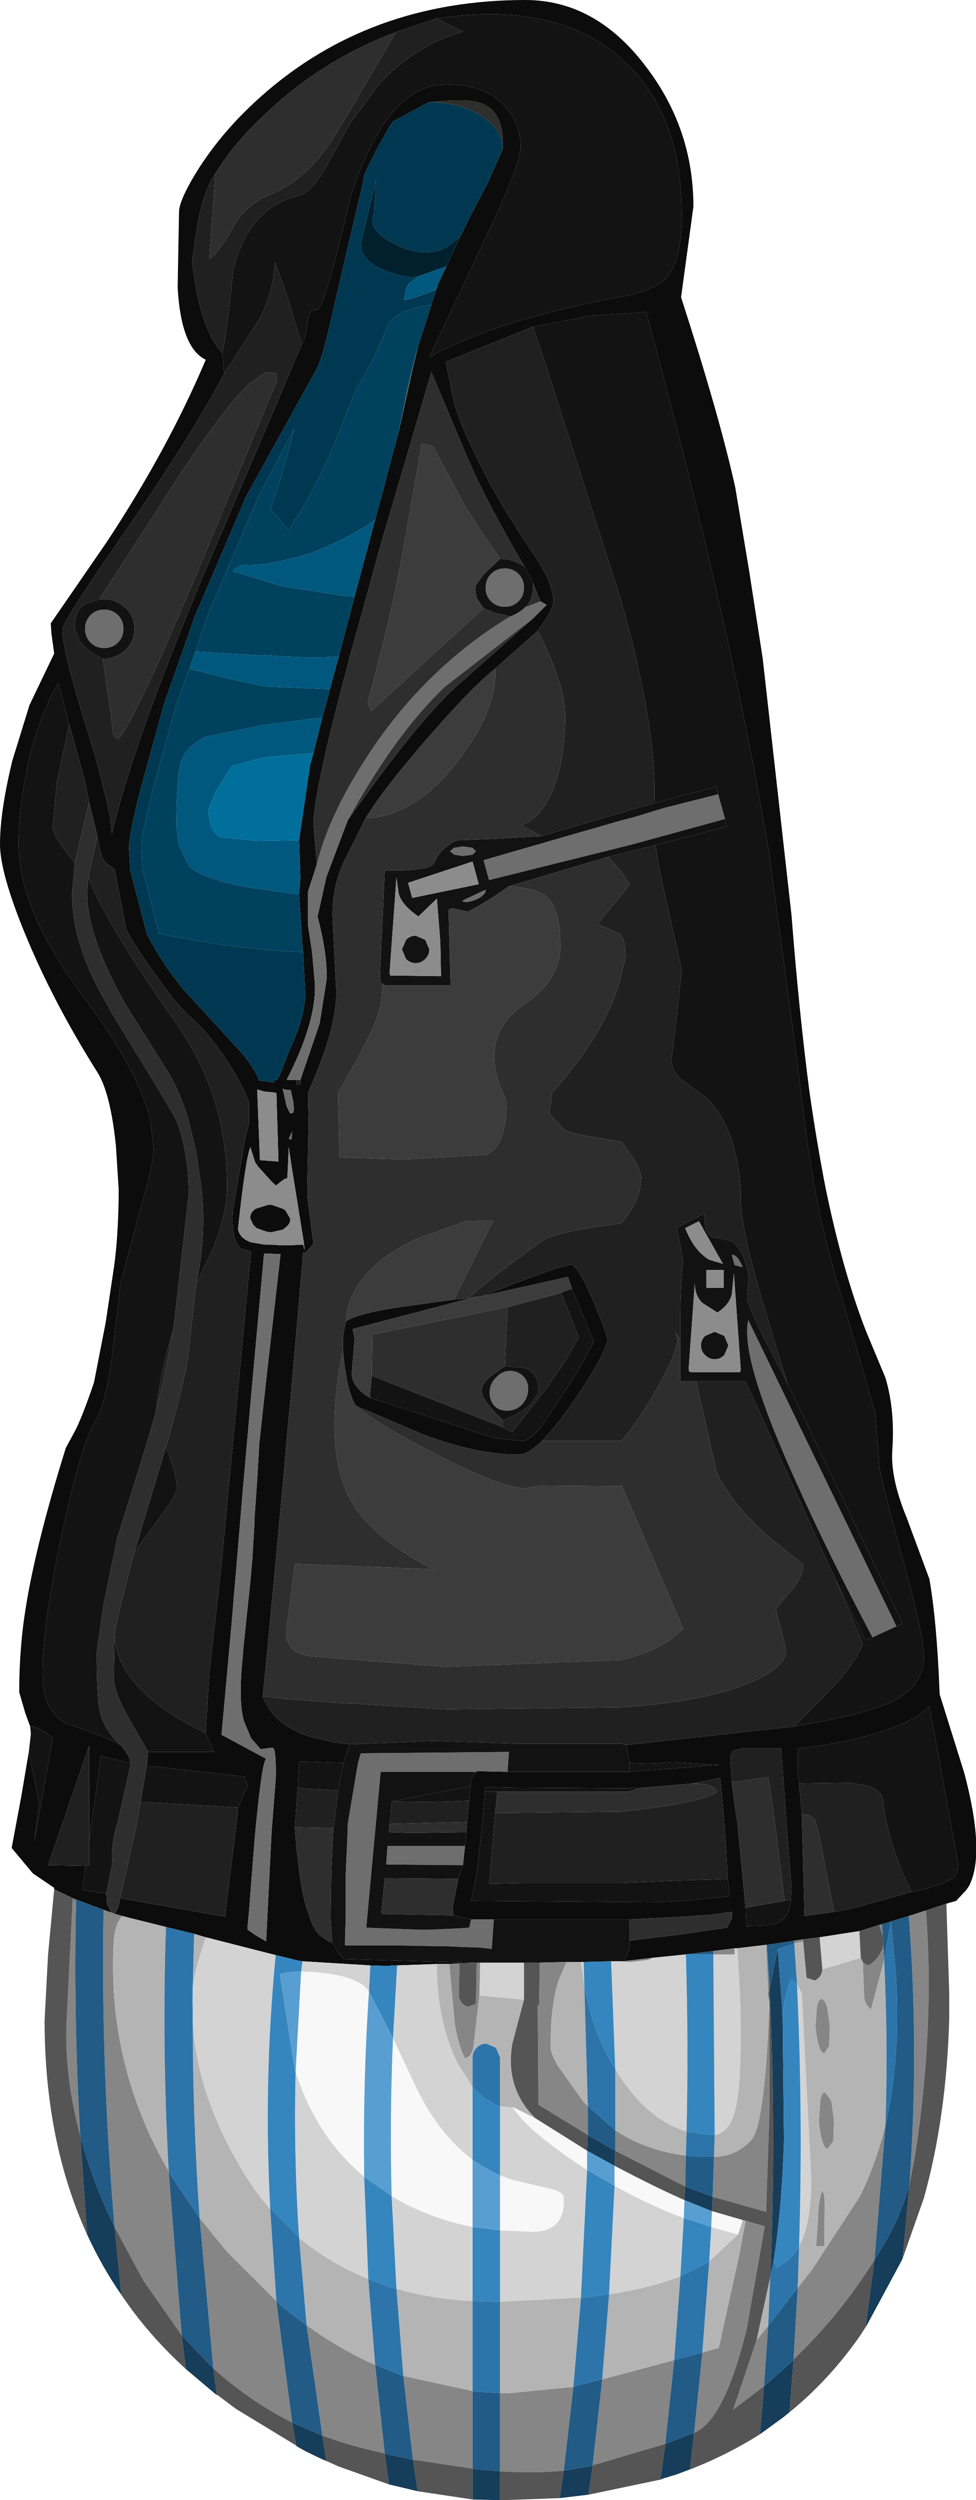 <?xml version="1.0" encoding="UTF-8" standalone="no"?>
<svg xmlns:ffdec="https://www.free-decompiler.com/flash" xmlns:xlink="http://www.w3.org/1999/xlink" ffdec:objectType="shape" height="182.1px" width="71.15px" xmlns="http://www.w3.org/2000/svg">
  <g transform="matrix(1.0, 0.0, 0.0, 1.0, 32.1, 143.45)">
    <path d="M-0.3 -142.1 Q8.6 -143.45 13.4 -139.0 L14.0 -138.4 Q17.6 -134.55 17.6 -127.85 17.6 -124.55 16.55 -123.3 15.85 -122.45 14.0 -122.0 L13.3 -121.85 Q4.2 -120.2 -0.8 -117.45 L3.9 -127.4 Q5.85 -131.65 5.85 -132.75 5.85 -134.4 4.8 -135.6 3.4 -137.3 0.4 -137.3 -3.9 -137.3 -6.55 -129.1 -8.45 -120.9 -9.0 -120.9 -9.6 -120.9 -9.65 -120.1 -9.8 -118.9 -10.1 -118.35 L-11.15 -121.85 -11.3 -122.3 -12.05 -124.35 Q-12.2 -122.1 -13.2 -120.2 L-15.75 -116.25 -15.9 -117.75 Q-15.6 -118.8 -15.1 -123.75 -14.0 -128.3 -10.35 -129.2 -9.45 -129.4 -8.5 -131.0 L-6.6 -134.4 -6.55 -134.5 -4.6 -137.15 Q-2.0 -140.1 1.65 -141.15 L-0.3 -142.1 M-30.0 -15.85 L-29.85 -17.15 -29.9 -17.7 Q-29.45 -17.8 -28.25 -16.9 L-29.6 -9.3 -29.25 -12.15 -30.0 -15.85 M6.75 -119.65 L10.95 -120.45 14.0 -120.65 15.0 -120.75 Q21.25 -97.75 24.0 -81.1 L25.9 -67.0 26.75 -60.2 27.3 -56.85 Q27.95 -53.4 28.95 -50.0 L31.7 -40.6 32.0 -36.65 Q32.1 -35.75 33.7 -29.95 35.25 -24.35 35.25 -22.75 35.25 -20.55 32.7 -19.4 30.95 -18.6 25.8 -17.7 L28.8 -20.75 Q30.55 -22.8 30.8 -23.75 L28.8 -28.45 31.0 -23.95 31.5 -24.2 33.25 -25.0 33.7 -25.2 25.3 -42.7 23.55 -48.45 Q21.95 -53.8 21.9 -56.1 L21.9 -56.85 Q21.55 -61.6 19.25 -63.6 L17.6 -64.8 Q16.85 -65.45 16.85 -66.3 L17.25 -69.55 17.6 -72.8 16.7 -76.8 Q15.75 -80.95 15.7 -81.9 L20.9 -83.25 20.75 -83.8 20.25 -85.6 20.1 -86.15 15.6 -84.95 Q15.8 -89.35 14.0 -96.65 L13.3 -99.3 13.2 -99.65 7.7 -116.85 6.75 -119.65 M13.8 -15.1 Q13.8 -14.9 17.0 -15.1 L20.3 -14.9 13.8 -14.4 13.8 -15.1 M2.2 -13.35 L2.1 -12.3 Q-0.65 -12.15 -3.55 -12.25 L2.2 -13.35 M9.6 -49.6 L11.2 -45.7 9.7 -43.05 7.55 -39.8 Q6.6 -38.5 5.95 -38.5 L3.95 -38.7 -5.0 -41.6 -5.15 -41.7 -5.0 -43.25 4.55 -39.5 5.25 -39.15 7.75 -42.35 9.1 -44.3 10.1 -46.05 8.8 -49.3 9.6 -49.6 M20.95 -6.6 L21.1 -5.35 20.25 -5.25 19.75 -5.2 17.75 -5.0 15.8 -4.9 2.25 -5.0 2.7 -7.3 2.75 -7.8 2.95 -9.65 3.1 -11.1 3.25 -12.95 4.15 -12.95 4.0 -11.4 3.55 -6.25 6.05 -6.3 7.3 -6.3 9.4 -6.3 10.05 -6.3 12.05 -6.3 13.2 -6.3 17.7 -6.5 19.7 -6.55 20.95 -6.6 M-7.05 -15.05 L-7.45 -13.05 -9.5 -13.15 -10.4 -13.25 -10.3 -15.15 -7.05 -15.05 M34.35 -5.65 L33.9 -6.6 Q32.55 -9.6 32.25 -12.5 L32.1 -12.8 Q31.75 -13.2 31.05 -13.4 L29.8 -13.6 26.15 -13.55 26.05 -14.3 26.05 -16.1 Q30.05 -16.55 32.8 -17.55 34.95 -18.35 35.65 -19.2 L37.75 -7.7 Q37.75 -6.9 37.4 -6.65 L36.7 -6.3 35.3 -5.85 34.35 -5.65 M25.1 -5.0 L25.55 -5.1 Q25.5 -3.65 24.35 -3.3 L23.7 -3.2 22.3 -3.15 22.25 -4.5 25.1 -5.0 M-27.05 -90.7 L-27.95 -86.5 -28.25 -83.2 Q-28.25 -82.55 -26.65 -80.6 L-26.85 -78.4 Q-26.85 -75.5 -25.4 -72.4 -24.6 -70.65 -22.45 -67.2 L-20.7 -64.35 -19.4 -62.15 -19.25 -61.85 Q-18.4 -59.7 -18.35 -56.85 L-18.35 -56.4 -19.45 -46.7 Q-20.45 -43.35 -20.7 -40.85 -20.75 -40.3 -23.55 -31.45 L-24.55 -26.6 -25.05 -23.1 Q-25.05 -19.9 -24.85 -18.95 -24.55 -17.45 -23.3 -16.35 -24.75 -17.1 -27.25 -17.9 -29.0 -18.85 -29.0 -21.55 -29.0 -25.1 -27.6 -31.7 -26.2 -38.2 -25.15 -39.95 -24.35 -41.3 -23.9 -44.9 L-23.3 -50.05 -21.8 -55.65 -21.45 -56.85 Q-20.9 -58.95 -20.9 -59.85 L-21.15 -61.85 -21.25 -62.3 Q-22.25 -65.8 -25.8 -70.55 -30.75 -77.05 -30.75 -82.05 -30.75 -84.2 -30.25 -86.85 -29.5 -90.9 -27.85 -93.7 L-27.05 -90.7 M-17.1 -17.2 L-16.5 -15.85 -21.3 -15.85 -22.65 -18.2 Q-23.8 -20.2 -23.8 -21.25 L-23.75 -24.2 Q-23.45 -20.4 -17.55 -17.45 L-17.1 -17.2 M-21.4 -14.85 L-14.25 -14.05 -14.2 -13.85 -14.05 -13.35 -14.75 -11.8 -21.85 -12.2 -21.4 -14.85 M-25.65 -79.55 L-25.4 -78.9 Q-23.95 -75.6 -19.25 -68.9 -16.5 -65.0 -15.8 -60.4 -15.55 -58.8 -15.55 -57.1 L-15.55 -56.85 Q-15.6 -54.9 -16.6 -52.45 L-17.8 -49.95 Q-17.05 -53.3 -17.4 -56.85 L-17.8 -59.55 -18.35 -61.85 Q-18.95 -63.85 -19.8 -65.3 L-22.9 -70.2 -23.5 -71.3 Q-25.75 -75.6 -25.75 -78.4 L-25.65 -79.55 M-20.0 -38.05 Q-19.2 -36.05 -19.2 -35.05 -19.2 -34.65 -20.25 -33.2 L-22.3 -30.4 -20.0 -38.05 M-22.6 -15.05 L-22.6 -14.85 -23.5 -10.8 Q-24.05 -9.05 -23.9 -7.75 L-24.1 -6.8 -24.35 -5.55 -24.55 -5.55 -26.1 -5.8 -25.85 -7.55 -25.6 -7.55 -25.6 -9.35 -24.75 -15.55 -22.6 -15.05" fill="#131313" fill-rule="evenodd" stroke="none"/>
    <path d="M-10.1 -118.35 Q-9.8 -118.9 -9.65 -120.1 -9.6 -120.9 -9.0 -120.9 -8.45 -120.9 -6.55 -129.1 -3.9 -137.3 0.4 -137.3 3.4 -137.3 4.8 -135.6 5.85 -134.4 5.85 -132.75 5.85 -131.65 3.9 -127.4 L-0.8 -117.45 Q4.2 -120.2 13.3 -121.85 L14.0 -122.0 Q15.85 -122.45 16.55 -123.3 17.6 -124.55 17.6 -127.85 17.6 -134.55 14.0 -138.4 L13.4 -139.0 Q8.6 -143.45 -0.3 -142.1 L-3.25 -141.1 Q-8.1 -139.3 -12.05 -135.8 -14.95 -133.25 -16.4 -130.8 -17.15 -129.75 -17.65 -127.45 L-18.1 -124.45 Q-17.55 -119.5 -15.9 -117.75 L-15.75 -116.25 Q-18.2 -111.6 -23.35 -104.2 -27.55 -98.15 -27.55 -97.6 -27.55 -96.2 -26.15 -91.6 L-25.2 -88.5 Q-24.35 -85.35 -24.05 -83.8 L-23.95 -82.65 Q-22.5 -89.05 -17.25 -101.6 L-11.8 -114.35 -10.75 -116.85 -10.1 -118.35 M4.55 -132.6 Q4.7 -135.35 2.9 -135.95 1.9 -136.3 -0.85 -136.0 L-3.45 -134.6 -3.75 -134.15 -4.65 -132.55 -5.35 -131.15 -5.55 -130.7 -5.6 -130.3 -6.7 -125.65 -7.7 -121.35 Q-8.5 -117.7 -8.9 -116.85 L-8.95 -116.7 -14.15 -107.3 -17.9 -98.55 -20.15 -92.15 -21.9 -85.8 Q-22.7 -82.6 -22.7 -81.7 L-22.6 -80.05 -21.4 -75.45 Q-20.3 -73.25 -18.65 -71.3 L-14.7 -67.0 Q-13.8 -66.05 -13.2 -64.8 L-13.3 -64.8 -13.2 -64.75 -12.1 -64.6 -12.15 -64.8 -11.9 -64.8 -11.7 -65.15 -11.0 -66.95 Q-9.85 -69.45 -9.85 -71.05 L-10.0 -74.1 -10.05 -74.5 -10.1 -75.35 -10.3 -78.3 -10.2 -79.5 -10.3 -82.25 -9.5 -87.7 -9.25 -88.6 -8.6 -91.2 -8.05 -93.25 -7.4 -95.65 -6.25 -100.0 -4.75 -105.6 -4.15 -107.8 -3.5 -110.3 -3.05 -111.95 -1.95 -116.85 -1.6 -118.3 -0.65 -121.25 -0.3 -122.35 -0.15 -122.8 0.45 -124.05 1.45 -126.2 2.2 -127.75 3.4 -130.0 4.55 -132.6 M-29.9 -17.7 L-30.25 -18.65 -30.7 -20.2 Q-30.7 -23.5 -30.2 -26.5 -29.45 -31.1 -27.3 -38.0 L-26.7 -39.1 Q-26.15 -40.1 -25.25 -42.75 L-24.4 -47.1 -23.8 -51.1 Q-23.5 -53.15 -23.45 -56.2 L-23.45 -56.85 -23.65 -60.0 Q-24.05 -63.85 -25.0 -65.35 -28.25 -70.5 -30.3 -75.5 -32.1 -79.9 -32.1 -81.95 -32.1 -84.35 -31.2 -88.05 L-29.95 -92.1 -28.15 -95.85 -28.35 -97.3 -28.4 -98.05 -24.3 -104.0 Q-19.85 -110.75 -17.1 -117.25 -18.9 -118.1 -19.15 -122.5 L-19.05 -128.0 Q-19.05 -128.9 -17.6 -131.2 -15.8 -134.0 -13.1 -136.4 -5.2 -143.45 6.2 -143.45 11.3 -143.45 14.95 -138.65 18.45 -134.1 18.45 -128.4 L18.0 -125.1 17.55 -121.8 Q20.35 -113.15 21.5 -107.95 L22.5 -101.95 23.5 -95.5 25.6 -76.8 Q26.15 -69.75 26.9 -64.0 27.45 -60.15 28.1 -56.85 29.35 -50.8 31.05 -46.45 L32.45 -43.1 Q33.15 -40.75 32.95 -37.85 32.8 -35.8 34.0 -32.9 L35.65 -28.45 Q36.2 -25.35 36.4 -20.05 L38.2 -14.3 Q39.75 -8.45 38.55 -6.1 L38.35 -5.8 37.6 -5.0 36.9 -4.8 35.4 -4.3 34.15 -3.9 32.2 -3.3 32.0 -3.25 30.55 -2.8 27.65 -2.35 26.45 -2.2 25.8 -2.1 23.8 -1.8 23.75 -1.8 21.65 -1.55 21.45 -1.55 19.9 -1.35 18.3 -1.15 17.9 -1.1 15.45 -0.85 13.3 -0.6 Q13.7 -1.0 13.8 -1.7 L13.8 -2.1 17.85 -2.6 19.85 -2.9 20.9 -3.05 21.25 -3.7 21.25 -4.2 21.2 -4.2 19.8 -4.0 17.8 -3.85 13.8 -3.65 3.9 -3.65 2.25 -3.65 1.4 -3.85 0.95 -3.95 0.9 -4.5 1.3 -6.6 1.65 -7.6 1.8 -9.0 1.9 -10.0 1.95 -10.75 2.1 -12.3 2.2 -13.35 Q2.25 -14.1 2.65 -14.4 L2.65 -14.45 4.9 -14.4 13.8 -14.4 20.3 -14.9 17.0 -15.1 Q13.8 -14.9 13.8 -15.1 L13.55 -16.35 25.8 -17.7 Q30.95 -18.6 32.7 -19.4 35.25 -20.55 35.25 -22.75 35.25 -24.35 33.7 -29.95 32.1 -35.75 32.0 -36.65 L31.7 -40.6 28.95 -50.0 Q27.95 -53.4 27.3 -56.85 L26.75 -60.2 25.9 -67.0 24.0 -81.1 Q21.25 -97.75 15.0 -120.75 L14.0 -120.65 10.95 -120.45 6.75 -119.65 0.4 -117.1 0.45 -116.85 0.9 -114.6 Q1.2 -112.85 3.5 -108.45 4.6 -106.35 6.95 -102.85 8.25 -100.9 8.25 -99.6 8.25 -99.1 7.1 -97.5 L4.0 -94.75 Q2.4 -93.5 -0.7 -89.95 -4.0 -86.2 -5.45 -83.85 L-7.05 -80.65 Q-7.95 -78.65 -7.85 -76.45 L-7.6 -71.5 Q-7.45 -68.75 -9.65 -63.85 L-9.6 -61.65 -9.7 -57.05 -9.7 -57.0 -9.7 -56.85 -9.7 -56.35 -9.25 -52.85 -9.85 -52.2 -10.0 -52.2 -10.9 -41.8 -11.15 -39.2 -11.35 -36.8 -11.95 -30.3 -12.35 -26.05 -12.75 -21.8 -12.95 -19.9 Q-12.45 -18.55 -11.15 -17.7 L-10.2 -17.2 -9.45 -16.95 -7.8 -16.55 -6.6 -16.4 -6.8 -15.9 -7.05 -15.05 -10.3 -15.15 -10.4 -13.25 -10.6 -10.35 -10.5 -8.9 -10.35 -7.7 Q-10.1 -5.3 -9.55 -3.9 -9.25 -2.9 -8.75 -2.45 L-8.05 -2.0 -7.9 -2.0 -7.4 -1.15 -7.0 -0.75 2.65 -0.5 1.4 -0.45 0.65 -0.4 -0.25 -0.4 -3.15 -0.3 -3.65 -0.3 -3.65 -0.25 -5.1 -0.3 -10.05 -0.6 -10.35 -0.65 -12.0 -1.05 -17.1 -2.35 -17.95 -2.6 -20.0 -3.1 -23.2 -3.9 -23.85 -4.1 Q-23.75 -4.1 -23.65 -4.2 -23.45 -4.45 -23.35 -5.2 L-15.7 -3.85 -14.8 -11.1 -14.8 -11.15 -14.75 -11.8 -14.05 -13.35 -14.2 -13.85 -14.25 -14.05 -21.4 -14.85 -21.3 -15.85 -16.5 -15.85 -17.1 -17.2 -16.85 -21.5 -15.95 -29.5 -15.55 -33.8 -15.3 -36.45 -15.1 -38.5 -13.8 -52.3 -14.55 -52.5 Q-15.3 -53.25 -15.1 -55.45 L-14.25 -60.4 -13.95 -61.65 -13.95 -63.15 Q-14.55 -64.85 -16.25 -67.2 L-16.95 -68.1 -17.8 -69.0 Q-18.85 -69.85 -20.1 -71.55 -22.45 -74.75 -22.9 -75.8 L-23.75 -80.15 -24.25 -80.5 Q-24.75 -80.8 -25.0 -82.55 L-25.6 -85.05 -25.95 -86.75 -27.05 -90.7 -27.85 -93.7 Q-29.5 -90.9 -30.25 -86.85 -30.75 -84.2 -30.75 -82.05 -30.75 -77.05 -25.8 -70.55 -22.25 -65.8 -21.25 -62.3 L-21.15 -61.85 -20.9 -59.85 Q-20.9 -58.95 -21.45 -56.85 L-21.8 -55.65 -23.3 -50.05 -23.9 -44.9 Q-24.35 -41.3 -25.15 -39.95 -26.2 -38.2 -27.6 -31.7 -29.0 -25.1 -29.0 -21.55 -29.0 -18.85 -27.25 -17.9 -24.75 -17.1 -23.3 -16.35 -22.55 -15.4 -22.6 -15.05 L-24.75 -15.55 -25.6 -9.35 -25.6 -16.3 -28.6 -7.6 -25.85 -7.55 -26.1 -5.8 -24.55 -5.55 -24.35 -5.55 -24.3 -4.8 -24.0 -4.15 -24.55 -4.35 -26.55 -5.1 -26.6 -5.1 -26.8 -5.2 -28.15 -5.85 -28.15 -5.9 -28.15 -5.95 -29.7 -7.0 -31.25 -8.85 -30.55 -12.6 -30.0 -15.85 -29.25 -12.15 -29.6 -9.3 -28.25 -16.9 Q-29.45 -17.8 -29.9 -17.7 M6.75 -101.0 L6.15 -102.15 Q3.35 -106.9 1.85 -110.4 L-0.65 -116.35 -4.5 -103.25 -5.4 -99.95 -6.55 -95.8 -6.6 -95.65 -6.7 -95.2 -7.0 -94.1 -7.95 -90.4 -8.35 -88.7 Q-9.25 -84.75 -9.25 -83.45 L-9.0 -80.5 -9.65 -78.5 -9.65 -76.1 -9.35 -74.1 -9.15 -71.85 Q-9.0 -69.1 -11.2 -64.8 L-10.5 -64.8 -10.45 -64.45 -10.2 -64.5 -10.2 -64.8 -8.8 -68.9 -8.3 -72.05 Q-8.2 -73.8 -8.95 -76.7 L-8.3 -79.6 -6.75 -83.7 Q-1.9 -90.6 1.05 -93.35 L6.75 -98.4 7.75 -99.4 7.3 -99.65 6.75 -101.0 M7.4 -38.5 Q6.4 -37.5 5.7 -37.5 2.7 -37.5 -1.2 -38.95 L-6.15 -41.05 Q-6.85 -42.15 -7.1 -45.15 L-7.1 -46.05 -6.9 -47.2 Q-6.1 -47.75 -3.3 -48.2 L1.0 -48.8 2.05 -48.9 2.6 -49.0 -6.4 -46.65 -6.25 -46.0 -6.45 -43.5 Q-6.5 -42.45 -5.15 -41.65 L-5.0 -41.6 3.95 -38.7 5.95 -38.5 Q6.6 -38.5 7.55 -39.8 L9.7 -43.05 11.2 -45.7 9.6 -49.6 9.3 -50.45 3.05 -49.05 6.4 -50.35 8.55 -51.1 9.5 -51.35 Q10.2 -51.35 12.05 -46.4 L12.2 -45.9 Q11.95 -44.6 9.55 -41.15 8.35 -39.45 7.4 -38.5 M14.25 -13.2 L13.8 -13.25 13.8 -13.2 5.2 -13.25 3.3 -13.3 3.25 -12.95 3.1 -11.1 2.95 -9.65 2.75 -7.8 2.7 -7.3 2.25 -5.0 15.8 -4.9 17.75 -5.0 19.75 -5.2 20.25 -5.25 21.1 -5.35 20.95 -6.6 20.85 -8.55 20.7 -10.6 20.6 -11.9 20.4 -13.95 18.4 -13.55 14.25 -13.2 M26.15 -13.55 L26.35 -11.35 26.55 -3.9 28.7 -4.2 29.6 -4.35 30.4 -4.55 31.65 -4.9 32.05 -5.0 34.0 -5.55 34.35 -5.65 35.3 -5.85 36.7 -6.3 37.4 -6.65 Q37.75 -6.9 37.75 -7.7 L35.65 -19.2 Q34.95 -18.35 32.8 -17.55 30.05 -16.55 26.05 -16.1 L26.05 -14.3 26.15 -13.55 M25.55 -5.1 L25.6 -6.1 25.2 -11.05 25.1 -12.65 24.85 -16.1 21.95 -16.1 21.4 -15.95 Q21.15 -15.85 21.15 -15.25 L21.25 -13.65 21.45 -12.0 21.65 -10.7 21.85 -8.65 22.25 -4.5 22.3 -3.15 23.7 -3.2 24.35 -3.3 Q25.5 -3.65 25.55 -5.1 M-11.95 -63.85 L-12.3 -63.9 -12.35 -63.9 -12.85 -63.95 -13.35 -64.1 -13.15 -58.95 -11.8 -58.85 -11.95 -63.85 M-11.5 -64.2 L-11.2 -62.85 -10.95 -62.35 -10.75 -62.4 Q-10.65 -62.45 -10.7 -63.0 L-10.7 -63.1 -10.9 -64.05 -11.4 -64.1 -11.5 -64.2 M-11.05 -60.5 L-10.85 -60.45 -10.8 -61.05 -11.05 -60.5 M-13.85 -59.9 Q-14.2 -59.05 -14.75 -53.95 -14.65 -53.25 -13.75 -52.95 L-13.7 -52.95 -12.8 -52.8 -12.45 -52.8 -11.6 -52.75 -11.5 -52.75 -11.0 -52.75 -10.0 -52.8 -9.95 -52.6 Q-9.85 -52.1 -9.95 -52.95 L-10.85 -58.55 -11.05 -59.9 -11.15 -57.65 -11.4 -57.55 -12.0 -57.1 -12.25 -57.35 -12.35 -57.45 -13.3 -58.5 -13.5 -58.8 -13.85 -59.9 M-12.5 -55.7 L-12.3 -55.7 -11.45 -55.4 -11.3 -55.3 -10.95 -54.7 Q-10.9 -54.3 -11.35 -54.0 L-11.45 -53.9 -12.3 -53.7 -12.4 -53.7 -12.7 -53.75 -13.4 -54.0 -13.65 -54.25 -13.85 -54.7 Q-13.9 -55.05 -13.55 -55.35 L-13.5 -55.4 -12.55 -55.7 -12.5 -55.7 M-12.7 -42.9 L-11.65 -52.1 -12.65 -52.15 -12.85 -52.15 -13.7 -42.8 -14.4 -34.9 -14.85 -29.5 -15.05 -27.2 -15.2 -25.35 -15.95 -17.1 -12.7 -15.35 Q-13.0 -15.05 -13.45 -10.45 L-13.6 -8.7 -13.95 -4.2 -14.05 -3.15 -14.05 -3.1 -14.05 -2.9 -13.75 -2.7 -13.55 -2.55 -12.7 -2.05 -12.3 -10.05 -12.0 -13.9 Q-11.95 -16.2 -12.25 -16.15 L-12.35 -16.15 -13.1 -16.05 -13.8 -16.85 -14.3 -18.05 Q-14.75 -19.45 -14.4 -22.85 L-14.35 -23.5 -13.85 -28.25 -13.7 -29.95 -13.55 -32.5 -13.55 -32.8 -13.35 -35.7 -13.2 -38.3 -12.7 -42.9" fill="#0c0c0c" fill-rule="evenodd" stroke="none"/>
    <path d="M-0.85 -136.0 Q1.9 -136.3 2.9 -135.95 4.7 -135.35 4.55 -132.6 4.55 -134.0 3.0 -135.0 1.4 -136.0 -0.85 -136.0" fill="#2e2e2c" fill-rule="evenodd" stroke="none"/>
    <path d="M-0.3 -142.1 L1.65 -141.15 Q-2.0 -140.1 -4.6 -137.15 L-6.55 -134.5 -6.6 -134.4 -8.5 -131.0 Q-9.45 -129.4 -10.35 -129.2 -14.0 -128.3 -15.1 -123.75 -15.6 -118.8 -15.9 -117.75 -17.55 -119.5 -18.1 -124.45 L-17.65 -127.45 Q-17.15 -129.75 -16.4 -130.8 L-16.85 -124.55 Q-16.05 -125.15 -15.05 -127.0 -14.25 -128.5 -12.35 -129.3 -9.85 -130.35 -8.1 -132.95 -7.6 -133.6 -3.25 -141.1 L-0.3 -142.1 M-15.75 -116.25 L-13.2 -120.2 Q-12.2 -122.1 -12.05 -124.35 L-11.3 -122.3 -11.15 -121.85 -10.1 -118.35 -10.75 -116.85 -11.8 -114.35 -17.25 -101.6 Q-22.5 -89.05 -23.95 -82.65 L-24.05 -83.8 Q-24.35 -85.35 -25.2 -88.5 L-26.15 -91.6 Q-27.55 -96.2 -27.55 -97.6 -27.55 -98.15 -23.35 -104.2 -18.2 -111.6 -15.75 -116.25 M6.75 -119.65 L7.7 -116.85 13.2 -99.65 13.3 -99.3 14.0 -96.65 Q15.8 -89.35 15.6 -84.95 L7.35 -82.55 5.9 -83.35 Q7.45 -83.85 8.35 -86.3 9.1 -88.45 9.1 -91.35 9.1 -93.6 7.1 -97.5 8.25 -99.1 8.25 -99.6 8.25 -100.9 6.95 -102.85 4.6 -106.35 3.5 -108.45 1.2 -112.85 0.9 -114.6 L0.45 -116.85 0.4 -117.1 6.75 -119.65 M15.7 -81.9 Q15.75 -80.95 16.7 -76.8 L17.6 -72.8 17.25 -69.55 16.85 -66.3 Q16.85 -65.45 17.6 -64.8 L19.25 -63.6 Q21.55 -61.6 21.9 -56.85 L21.9 -56.1 Q21.95 -53.8 23.55 -48.45 L25.3 -42.7 Q22.65 -47.7 22.4 -48.7 22.3 -49.35 22.5 -50.25 22.2 -52.4 21.25 -53.05 L20.1 -53.3 Q19.5 -53.3 19.3 -54.15 L19.25 -55.05 17.25 -54.05 17.7 -51.6 Q17.45 -49.5 17.5 -45.85 L17.15 -46.4 17.3 -45.9 Q17.2 -44.6 15.1 -41.15 14.05 -39.45 13.2 -38.5 L7.4 -38.5 Q8.35 -39.45 9.55 -41.15 11.95 -44.6 12.2 -45.9 L12.05 -46.4 Q10.2 -51.35 9.5 -51.35 L8.55 -51.1 6.4 -50.35 3.05 -49.05 2.65 -49.0 2.6 -49.0 2.05 -48.9 Q3.7 -50.4 7.4 -53.05 8.2 -53.7 13.2 -54.35 14.3 -55.65 14.55 -56.85 L14.65 -57.65 Q14.65 -58.45 13.2 -60.3 9.35 -60.85 9.0 -61.2 L8.4 -61.85 7.95 -62.35 8.15 -63.85 Q12.25 -68.45 13.2 -72.45 L13.5 -73.7 Q13.5 -74.9 13.2 -75.3 L13.05 -75.45 11.45 -76.15 13.8 -79.0 13.2 -79.95 12.25 -81.05 15.7 -81.9 M28.8 -28.45 L30.8 -23.75 Q30.55 -22.8 28.8 -20.75 L25.8 -17.7 13.55 -16.35 13.2 -16.45 5.45 -16.45 -0.55 -16.65 -6.6 -16.4 -7.8 -16.55 -9.45 -16.95 -10.2 -17.2 -11.15 -17.7 Q-12.45 -18.55 -12.95 -19.9 L-11.3 -19.7 -9.05 -19.55 -8.05 -19.45 -6.1 -19.35 0.5 -18.95 13.2 -19.1 Q19.15 -19.5 22.35 -20.8 25.2 -21.95 25.2 -23.25 L24.85 -24.75 24.45 -26.25 25.45 -27.45 Q26.45 -28.55 26.45 -29.5 L23.95 -31.5 Q21.25 -33.9 20.15 -36.2 L18.65 -42.85 22.25 -42.85 28.8 -28.45 M2.1 -12.3 L1.95 -10.75 -3.7 -10.6 -3.6 -11.4 -3.6 -11.45 -3.55 -12.25 Q-0.65 -12.15 2.1 -12.3 M-10.2 -64.8 L-10.2 -64.5 -10.45 -64.45 -10.5 -64.8 -10.2 -64.8 M4.9 -48.25 L8.35 -49.15 8.8 -49.3 10.1 -46.05 9.1 -44.3 7.75 -42.35 5.25 -39.15 4.55 -39.5 4.55 -40.0 Q5.9 -40.5 6.6 -41.2 L7.15 -42.0 Q7.25 -43.35 6.2 -43.8 L4.7 -43.95 4.9 -48.25 M18.4 -13.55 L20.4 -13.95 20.6 -11.9 20.7 -10.6 20.85 -8.55 20.95 -6.6 19.7 -6.55 17.7 -6.5 13.2 -6.3 12.05 -6.3 10.05 -6.3 9.4 -6.3 7.3 -6.3 6.05 -6.3 3.55 -6.25 4.0 -11.4 13.2 -11.5 Q18.6 -12.05 20.15 -12.9 20.1 -13.55 18.4 -13.55 M-7.45 -13.05 L-7.75 -10.4 -7.8 -10.3 -10.25 -10.35 -10.6 -10.35 -10.4 -13.25 -9.5 -13.15 -7.45 -13.05 M26.15 -13.55 L29.8 -13.6 31.05 -13.4 Q31.75 -13.2 32.1 -12.8 L32.25 -12.5 Q32.55 -9.6 33.9 -6.6 L34.35 -5.65 34.0 -5.55 32.05 -5.0 31.65 -4.9 30.4 -4.55 29.6 -4.35 28.7 -4.2 27.6 -9.9 27.3 -10.95 26.95 -11.2 26.35 -11.35 26.15 -13.55 M21.25 -13.65 L21.15 -15.25 Q21.15 -15.85 21.4 -15.95 L21.95 -16.1 24.85 -16.1 25.1 -12.65 25.2 -11.05 25.6 -6.1 25.55 -5.1 25.1 -5.0 24.5 -9.85 24.35 -10.95 24.15 -12.45 23.9 -14.0 21.25 -13.65 M-24.85 -99.8 L-25.9 -99.45 Q-26.65 -99.0 -26.65 -97.65 L-26.25 -96.7 Q-25.7 -96.0 -24.6 -95.45 L-24.0 -91.3 -23.85 -89.95 -23.55 -89.6 Q-22.7 -90.0 -17.8 -101.55 L-11.9 -115.75 -12.0 -116.25 -12.7 -116.35 -13.95 -115.5 Q-15.6 -113.9 -18.85 -109.1 L-24.85 -99.8 M-27.05 -90.7 L-25.95 -86.75 -25.6 -85.05 -26.25 -82.3 -26.65 -80.6 Q-28.25 -82.55 -28.25 -83.2 L-27.95 -86.5 -27.05 -90.7 M-25.0 -82.55 Q-24.75 -80.8 -24.25 -80.5 L-23.75 -80.15 -22.9 -75.8 Q-22.45 -74.75 -20.1 -71.55 -18.85 -69.85 -17.8 -69.0 L-16.95 -68.1 -16.25 -67.2 Q-14.55 -64.85 -13.95 -63.15 L-13.95 -61.65 -14.25 -60.4 -15.1 -55.45 Q-15.3 -53.25 -14.55 -52.5 L-13.8 -52.3 -15.1 -38.5 -15.3 -36.45 -15.55 -33.8 -15.95 -29.5 -16.85 -21.5 -17.1 -17.2 -17.55 -17.45 Q-23.45 -20.4 -23.75 -24.2 -23.7 -25.25 -22.3 -30.4 L-20.25 -33.2 Q-19.2 -34.65 -19.2 -35.05 -19.2 -36.05 -20.0 -38.05 -18.6 -42.9 -18.35 -44.95 L-17.8 -49.95 -16.6 -52.45 Q-15.6 -54.9 -15.55 -56.85 L-15.55 -57.1 Q-15.55 -58.8 -15.8 -60.4 -16.5 -65.0 -19.25 -68.9 -23.95 -75.6 -25.4 -78.9 L-25.65 -79.55 -25.0 -82.55 M-14.75 -11.8 L-14.8 -11.15 -14.8 -11.1 -15.7 -3.85 -23.35 -5.2 -23.1 -6.25 -22.15 -10.5 -21.85 -12.2 -14.75 -11.8 M-19.45 -46.7 L-20.15 -43.05 -20.7 -40.85 Q-20.45 -43.35 -19.45 -46.7 M-25.6 -9.35 L-25.6 -7.55 -25.85 -7.55 -28.6 -7.6 -25.6 -16.3 -25.6 -9.35" fill="#202020" fill-rule="evenodd" stroke="none"/>
    <path d="M20.25 -85.6 L20.75 -83.8 14.0 -81.95 13.2 -81.75 3.55 -79.35 3.15 -80.8 13.2 -83.7 14.0 -83.9 16.3 -84.6 20.25 -85.6 M33.25 -25.0 L31.5 -24.2 Q28.3 -30.25 26.1 -35.15 21.8 -44.55 22.45 -47.3 L33.25 -25.0 M4.9 -14.4 L2.65 -14.45 2.65 -14.4 -4.35 -14.4 -5.4 -3.05 -1.55 -2.9 -0.85 -2.9 0.3 -2.95 1.4 -3.0 2.1 -3.05 2.25 -3.65 3.9 -3.65 3.75 -1.5 2.85 -1.6 2.7 -1.6 1.4 -1.65 0.3 -1.7 -0.25 -1.7 -3.0 -1.75 -4.85 -1.75 -4.95 -1.75 -6.95 -1.75 -6.95 -2.2 -6.9 -3.75 -6.9 -6.25 -6.9 -6.9 -6.75 -10.3 -6.75 -10.6 -6.3 -13.3 -6.0 -15.05 -5.8 -15.75 5.0 -15.85 4.9 -14.4 M1.8 -9.0 L1.65 -7.6 -3.95 -7.65 -3.85 -9.0 1.8 -9.0 M5.1 -98.55 Q5.75 -98.8 6.15 -99.2 L7.3 -99.65 7.75 -99.4 6.75 -98.4 0.35 -93.45 Q-3.25 -90.05 -6.75 -83.7 L-8.3 -79.6 -8.95 -76.7 Q-8.2 -73.8 -8.3 -72.05 L-8.8 -68.9 -10.2 -64.8 -10.5 -64.8 -11.2 -64.8 Q-9.0 -69.1 -9.15 -71.85 L-9.35 -74.1 -9.65 -76.1 -9.65 -78.5 -9.0 -80.5 Q-8.1 -84.2 -5.1 -88.7 -1.0 -94.85 5.1 -98.55 M3.3 -100.65 Q3.3 -101.25 3.7 -101.65 4.1 -102.05 4.7 -102.05 5.3 -102.05 5.7 -101.65 6.1 -101.25 6.1 -100.65 6.1 -100.05 5.7 -99.65 5.3 -99.25 4.7 -99.25 4.1 -99.25 3.7 -99.65 3.3 -100.05 3.3 -100.65 M1.65 -81.1 L1.0 -81.2 0.7 -81.45 1.0 -81.7 1.65 -81.8 2.35 -81.7 2.6 -81.45 2.35 -81.2 1.65 -81.1 M3.3 -78.65 L3.3 -78.5 Q3.1 -78.1 2.4 -77.85 1.75 -77.65 1.6 -77.85 L3.3 -78.65 M21.3 -51.85 L21.25 -52.05 Q21.65 -52.1 22.05 -51.15 L21.45 -51.3 21.3 -51.85 M6.4 -42.15 Q6.35 -41.55 5.9 -41.1 5.45 -40.7 4.85 -40.7 4.25 -40.7 3.9 -41.1 3.55 -41.55 3.6 -42.15 3.65 -42.75 4.1 -43.15 4.5 -43.6 5.1 -43.6 5.7 -43.6 6.1 -43.15 6.45 -42.75 6.4 -42.15 M-23.5 -98.65 Q-23.1 -98.25 -23.1 -97.65 -23.1 -97.05 -23.5 -96.65 -23.9 -96.25 -24.5 -96.25 -25.1 -96.25 -25.5 -96.65 -25.9 -97.05 -25.9 -97.65 -25.9 -98.25 -25.5 -98.65 -25.1 -99.05 -24.5 -99.05 -23.9 -99.05 -23.5 -98.65 M-11.5 -64.2 L-11.4 -64.1 -10.9 -64.05 -10.7 -63.1 -10.7 -63.0 Q-10.65 -62.45 -10.75 -62.4 L-10.95 -62.35 -11.2 -62.85 -11.5 -64.2 M-11.05 -60.5 L-10.8 -61.05 -10.85 -60.45 -11.05 -60.5 M-12.7 -42.9 L-13.2 -38.3 -13.35 -35.7 -13.55 -32.8 -13.55 -32.5 -13.7 -29.95 -13.85 -28.25 -14.35 -23.5 -14.4 -22.85 Q-14.75 -19.45 -14.3 -18.05 L-13.8 -16.85 -13.1 -16.05 -12.35 -16.15 -12.25 -16.15 Q-11.95 -16.2 -12.0 -13.9 L-12.3 -10.05 -12.7 -2.05 -13.55 -2.55 -13.75 -2.7 -14.05 -2.9 -14.05 -3.1 -14.05 -3.15 -13.95 -4.2 -13.6 -8.7 -13.45 -10.45 Q-13.0 -15.05 -12.7 -15.35 L-15.95 -17.1 -15.2 -25.35 -15.05 -27.2 -14.85 -29.5 -14.4 -34.9 -13.7 -42.8 -12.85 -52.15 -12.65 -52.15 -11.65 -52.1 -12.7 -42.9" fill="#6e6e6e" fill-rule="evenodd" stroke="none"/>
    <path d="M15.6 -84.95 L20.1 -86.15 20.25 -85.6 16.3 -84.6 14.0 -83.9 13.2 -83.7 3.15 -80.8 3.55 -79.35 13.2 -81.75 14.0 -81.95 20.75 -83.8 20.9 -83.25 15.7 -81.9 12.25 -81.05 5.0 -78.9 Q3.15 -77.6 2.0 -77.05 L0.9 -77.3 0.6 -77.2 0.75 -71.7 -4.05 -71.7 -4.2 -71.8 -4.35 -71.85 -4.4 -72.45 -4.05 -80.05 Q-0.75 -80.0 -0.45 -80.6 0.05 -81.75 1.25 -82.25 L3.85 -82.35 7.35 -82.55 15.6 -84.95 M25.3 -42.7 L33.7 -25.2 33.25 -25.0 22.45 -47.3 Q21.8 -44.55 26.1 -35.15 28.3 -30.25 31.5 -24.2 L31.0 -23.95 28.8 -28.45 22.25 -42.85 18.65 -42.85 17.5 -42.85 17.5 -45.85 Q17.45 -49.5 17.7 -51.6 L17.25 -54.05 19.25 -55.05 19.3 -54.15 Q19.5 -53.3 20.1 -53.3 L21.25 -53.05 Q22.2 -52.4 22.5 -50.25 22.3 -49.35 22.4 -48.7 22.65 -47.7 25.3 -42.7 M13.55 -16.35 L13.8 -15.1 13.8 -14.4 4.9 -14.4 5.0 -15.85 -5.8 -15.75 -6.0 -15.05 -6.3 -13.3 -6.75 -10.6 -6.75 -10.3 -6.9 -6.9 -6.9 -6.25 -6.9 -3.75 -6.95 -2.2 -6.95 -1.75 -4.95 -1.75 -4.85 -1.75 -3.0 -1.75 -0.25 -1.7 0.3 -1.7 1.4 -1.65 2.7 -1.6 2.85 -1.6 3.75 -1.5 3.9 -3.65 13.8 -3.65 13.8 -2.1 13.8 -1.7 Q13.7 -1.0 13.3 -0.6 L13.1 -0.6 12.45 -0.6 10.45 -0.55 10.25 -0.55 9.2 -0.55 7.25 -0.5 6.1 -0.5 2.9 -0.5 2.65 -0.5 -7.0 -0.75 -7.4 -1.15 -7.9 -2.0 -7.9 -2.05 -7.9 -2.3 -8.0 -3.8 -7.95 -7.1 -7.8 -10.3 -7.75 -10.4 -7.45 -13.05 -7.05 -15.05 -6.8 -15.9 -6.6 -16.4 -0.55 -16.65 5.45 -16.45 13.2 -16.45 13.55 -16.35 M2.65 -14.4 Q2.25 -14.1 2.2 -13.35 L-3.55 -12.25 -3.6 -11.45 -3.6 -11.4 -3.7 -10.6 -3.75 -10.0 -2.1 -9.95 1.45 -10.0 1.9 -10.0 1.8 -9.0 -3.85 -9.0 -3.95 -7.65 1.65 -7.6 1.3 -6.6 -4.05 -6.65 -4.3 -4.05 0.95 -3.95 1.4 -3.85 2.25 -3.65 2.1 -3.05 1.4 -3.0 0.3 -2.95 -0.85 -2.9 -1.55 -2.9 -5.4 -3.05 -4.35 -14.4 2.65 -14.4 M3.15 -99.15 L2.7 -99.8 Q2.55 -100.1 2.55 -100.75 L3.1 -101.55 4.35 -102.75 Q5.3 -102.75 6.15 -102.15 L6.75 -101.0 Q6.85 -99.8 6.15 -99.2 5.75 -98.8 5.1 -98.55 L4.0 -98.8 3.15 -99.15 M3.3 -100.65 Q3.3 -100.05 3.7 -99.65 4.1 -99.25 4.7 -99.25 5.3 -99.25 5.7 -99.65 6.1 -100.05 6.1 -100.65 6.1 -101.25 5.7 -101.65 5.3 -102.05 4.7 -102.05 4.1 -102.05 3.7 -101.65 3.3 -101.25 3.3 -100.65 M1.65 -81.1 L2.35 -81.2 2.6 -81.45 2.35 -81.7 1.65 -81.8 1.0 -81.7 0.7 -81.45 1.0 -81.2 1.65 -81.1 M3.3 -78.65 L1.6 -77.85 Q1.75 -77.65 2.4 -77.85 3.1 -78.1 3.3 -78.5 L3.3 -78.65 M2.8 -79.05 L2.35 -80.7 -2.35 -79.15 -2.05 -78.05 2.8 -79.05 M17.85 -54.0 Q18.5 -52.35 19.6 -51.7 L20.6 -51.4 18.85 -54.5 17.85 -54.0 M19.4 -50.95 L19.4 -49.65 20.65 -49.65 20.65 -50.95 19.4 -50.95 M21.3 -51.85 L21.45 -51.3 22.05 -51.15 Q21.65 -52.1 21.25 -52.05 L21.3 -51.85 M0.0 -74.85 L-0.25 -78.0 -1.6 -76.7 Q-2.9 -77.6 -3.05 -78.45 L-3.2 -79.55 -3.7 -72.55 -3.65 -72.4 0.05 -72.35 0.0 -74.85 M20.7 -46.15 L21.0 -45.45 20.7 -44.75 Q20.4 -44.45 20.0 -44.45 19.6 -44.45 19.3 -44.75 19.0 -45.05 19.0 -45.45 19.0 -45.85 19.3 -46.15 L20.0 -46.45 20.7 -46.15 M21.9 -43.7 L21.4 -50.7 21.25 -49.2 Q21.1 -48.45 20.2 -47.85 L19.1 -48.55 Q18.55 -49.1 18.55 -50.0 L18.1 -43.7 18.15 -43.55 18.3 -43.5 21.85 -43.5 21.9 -43.7 M4.55 -40.0 Q2.95 -41.55 3.0 -42.2 3.05 -42.7 3.65 -43.2 L4.7 -43.95 6.2 -43.8 Q7.25 -43.35 7.15 -42.0 L6.6 -41.2 Q5.9 -40.5 4.55 -40.0 M6.4 -42.15 Q6.45 -42.75 6.1 -43.15 5.7 -43.6 5.1 -43.6 4.5 -43.6 4.1 -43.15 3.65 -42.75 3.6 -42.15 3.55 -41.55 3.9 -41.1 4.25 -40.7 4.85 -40.7 5.45 -40.7 5.9 -41.1 6.35 -41.55 6.4 -42.15 M3.25 -12.95 L3.3 -13.3 5.2 -13.25 13.8 -13.2 13.8 -13.25 14.25 -13.2 Q14.55 -13.15 13.8 -13.0 L13.8 -12.95 4.15 -12.95 3.25 -12.95 M-24.6 -95.45 Q-25.7 -96.0 -26.25 -96.7 L-26.65 -97.65 Q-26.65 -99.0 -25.9 -99.45 L-24.85 -99.8 Q-23.85 -99.9 -23.1 -99.3 -22.35 -98.7 -22.3 -97.75 -22.25 -96.85 -22.9 -96.15 -23.6 -95.5 -24.6 -95.45 M-1.1 -75.0 L-0.8 -74.3 Q-0.8 -73.9 -1.1 -73.6 -1.4 -73.3 -1.8 -73.3 -2.2 -73.3 -2.5 -73.6 L-2.8 -74.3 -2.5 -75.0 Q-2.2 -75.3 -1.8 -75.3 L-1.1 -75.0 M-23.5 -98.65 Q-23.9 -99.05 -24.5 -99.05 -25.1 -99.05 -25.5 -98.65 -25.9 -98.25 -25.9 -97.65 -25.9 -97.05 -25.5 -96.65 -25.1 -96.25 -24.5 -96.25 -23.9 -96.25 -23.5 -96.65 -23.1 -97.05 -23.1 -97.65 -23.1 -98.25 -23.5 -98.65" fill="#121212" fill-rule="evenodd" stroke="none"/>
    <path d="M4.35 -102.75 L3.1 -101.55 2.55 -100.75 Q2.55 -100.1 2.7 -99.8 L3.15 -99.15 -5.05 -91.65 -5.3 -92.3 Q-3.75 -97.8 -2.75 -103.15 L-1.35 -111.15 -0.55 -110.95 1.55 -107.05 Q2.1 -106.0 4.35 -102.75 M4.0 -94.75 Q4.15 -91.75 1.3 -88.05 -1.8 -84.0 -5.45 -83.85 -4.0 -86.2 -0.7 -89.95 2.4 -93.5 4.0 -94.75 M-6.15 -41.05 Q-4.5 -39.65 -0.15 -37.45 4.5 -35.05 6.2 -35.05 L7.4 -35.25 13.2 -35.2 13.2 -35.3 17.7 -24.85 Q16.2 -23.25 13.2 -22.55 L0.45 -22.05 -8.05 -22.7 -9.1 -22.8 Q-11.45 -22.9 -11.2 -24.9 L-11.0 -26.45 -10.6 -29.55 -0.5 -29.15 Q-5.15 -31.5 -6.6 -34.3 -8.55 -38.0 -7.1 -45.15 -6.85 -42.15 -6.15 -41.05 M-6.9 -47.2 Q-6.6 -50.95 -1.75 -53.2 L1.85 -54.5 3.85 -54.55 1.0 -48.8 -3.3 -48.2 Q-6.1 -47.75 -6.9 -47.2 M5.0 -78.9 Q7.1 -78.75 7.8 -78.1 8.75 -77.2 8.75 -74.55 8.75 -72.2 6.4 -70.5 2.7 -68.15 4.55 -63.85 4.9 -63.4 4.8 -62.25 L4.75 -61.85 Q4.45 -59.75 3.35 -59.35 L-2.65 -59.0 -7.35 -59.15 -7.45 -63.85 Q-4.4 -69.1 -4.3 -70.5 L-4.2 -71.8 -4.05 -71.7 0.75 -71.7 0.6 -77.2 0.9 -77.3 2.0 -77.05 Q3.15 -77.6 5.0 -78.9 M3.05 -49.05 L9.3 -50.45 9.6 -49.6 8.8 -49.3 8.35 -49.15 4.9 -48.25 -4.95 -46.25 -5.0 -43.25 -5.15 -41.7 -5.15 -41.65 Q-6.5 -42.45 -6.45 -43.5 L-6.25 -46.0 -6.4 -46.65 2.6 -49.0 2.65 -49.0 3.05 -49.05" fill="#3c3c3c" fill-rule="evenodd" stroke="none"/>
    <path d="M1.95 -10.75 L1.9 -10.0 1.45 -10.0 -2.1 -9.95 -3.75 -10.0 -3.7 -10.6 1.95 -10.75 M1.3 -6.6 L0.9 -4.5 0.95 -3.95 -4.3 -4.05 -4.05 -6.65 1.3 -6.6 M13.8 -3.65 L17.8 -3.85 19.8 -4.0 21.2 -4.2 21.25 -4.2 21.25 -3.7 20.9 -3.05 19.85 -2.9 17.85 -2.6 13.8 -2.1 13.8 -3.65 M7.1 -97.5 Q9.1 -93.6 9.1 -91.35 9.1 -88.45 8.35 -86.3 7.45 -83.85 5.9 -83.35 L7.35 -82.55 3.85 -82.35 1.25 -82.25 Q0.05 -81.75 -0.45 -80.6 -0.75 -80.0 -4.05 -80.05 L-4.4 -72.45 -4.35 -71.85 -4.2 -71.8 -4.3 -70.5 Q-4.4 -69.1 -7.45 -63.85 L-7.35 -59.15 -2.65 -59.0 3.35 -59.35 Q4.45 -59.75 4.75 -61.85 L4.8 -62.25 Q4.9 -63.4 4.55 -63.85 2.7 -68.15 6.4 -70.5 8.75 -72.2 8.75 -74.55 8.75 -77.2 7.8 -78.1 7.1 -78.75 5.0 -78.9 L12.25 -81.05 13.2 -79.95 13.8 -79.0 11.45 -76.15 13.05 -75.45 13.2 -75.3 Q13.5 -74.9 13.5 -73.7 L13.2 -72.45 Q12.25 -68.45 8.15 -63.85 L7.95 -62.35 8.4 -61.85 9.0 -61.2 Q9.35 -60.85 13.2 -60.3 14.65 -58.45 14.65 -57.65 L14.55 -56.85 Q14.3 -55.65 13.2 -54.35 8.2 -53.7 7.4 -53.05 3.7 -50.4 2.05 -48.9 L1.0 -48.8 3.85 -54.55 1.85 -54.5 -1.75 -53.2 Q-6.6 -50.95 -6.9 -47.2 L-7.1 -46.05 -7.1 -45.15 Q-8.55 -38.0 -6.6 -34.3 -5.15 -31.5 -0.5 -29.15 L-10.6 -29.55 -11.0 -26.45 -11.2 -24.9 Q-11.45 -22.9 -9.1 -22.8 L-8.05 -22.7 0.45 -22.05 13.2 -22.55 Q16.2 -23.25 17.7 -24.85 L13.2 -35.3 13.2 -35.2 7.4 -35.25 6.2 -35.05 Q4.5 -35.05 -0.15 -37.45 -4.5 -39.65 -6.15 -41.05 L-1.2 -38.95 Q2.7 -37.5 5.7 -37.5 6.4 -37.5 7.4 -38.5 L13.2 -38.5 Q14.05 -39.45 15.1 -41.15 17.2 -44.6 17.3 -45.9 L17.15 -46.4 17.5 -45.85 17.5 -42.85 18.65 -42.85 20.15 -36.2 Q21.25 -33.9 23.95 -31.5 L26.45 -29.5 Q26.45 -28.55 25.45 -27.45 L24.45 -26.25 24.85 -24.75 25.2 -23.25 Q25.2 -21.95 22.35 -20.8 19.15 -19.5 13.2 -19.1 L0.5 -18.95 -6.1 -19.35 -8.05 -19.45 -9.05 -19.55 -11.3 -19.7 -12.95 -19.9 -12.75 -21.8 -12.35 -26.05 -11.95 -30.3 -11.35 -36.8 -11.15 -39.2 -10.9 -41.8 -10.0 -52.2 -9.85 -52.2 -9.25 -52.85 -9.7 -56.35 -9.7 -56.85 -9.7 -57.0 -9.7 -57.05 -9.6 -61.65 -9.65 -63.85 Q-7.45 -68.75 -7.6 -71.5 L-7.85 -76.45 Q-7.95 -78.65 -7.05 -80.65 L-5.45 -83.85 Q-1.8 -84.0 1.3 -88.05 4.15 -91.75 4.0 -94.75 L7.1 -97.5 M3.15 -99.15 L4.0 -98.8 5.1 -98.55 Q-1.0 -94.85 -5.1 -88.7 -8.1 -84.2 -9.0 -80.5 L-9.25 -83.45 Q-9.25 -84.75 -8.35 -88.7 L-7.95 -90.4 -7.0 -94.1 -6.7 -95.2 -6.6 -95.65 -6.55 -95.8 -5.4 -99.95 -4.5 -103.25 -0.65 -116.35 1.85 -110.4 Q3.35 -106.9 6.15 -102.15 5.3 -102.75 4.35 -102.75 2.1 -106.0 1.55 -107.05 L-0.55 -110.95 -1.35 -111.15 -2.75 -103.15 Q-3.75 -97.8 -5.3 -92.3 L-5.05 -91.65 3.15 -99.15 M6.15 -99.2 Q6.85 -99.8 6.75 -101.0 L7.3 -99.65 6.15 -99.2 M6.75 -98.4 L1.05 -93.35 Q-1.9 -90.6 -6.75 -83.7 -3.25 -90.05 0.35 -93.45 L6.75 -98.4 M-5.0 -41.6 L-5.15 -41.65 -5.15 -41.7 -5.0 -41.6 M4.55 -39.5 L-5.0 -43.25 -4.95 -46.25 4.9 -48.25 4.7 -43.95 3.65 -43.2 Q3.05 -42.7 3.0 -42.2 2.95 -41.55 4.55 -40.0 L4.55 -39.5 M14.25 -13.2 L18.4 -13.55 Q20.1 -13.55 20.15 -12.9 18.6 -12.05 13.2 -11.5 L4.0 -11.4 4.15 -12.95 13.8 -12.95 13.8 -13.0 Q14.55 -13.15 14.25 -13.2 M-7.8 -10.3 L-7.95 -7.1 -8.0 -3.8 -7.9 -2.3 -7.9 -2.05 -7.9 -2.0 -8.05 -2.0 -8.75 -2.45 Q-9.25 -2.9 -9.55 -3.9 -10.1 -5.3 -10.35 -7.7 L-10.5 -8.9 -10.6 -10.35 -10.25 -10.35 -7.8 -10.3 M26.35 -11.35 L26.95 -11.2 27.3 -10.95 27.6 -9.9 28.7 -4.2 26.55 -3.9 26.35 -11.35 M21.25 -13.65 L23.9 -14.0 24.15 -12.45 24.35 -10.95 24.5 -9.85 25.1 -5.0 22.25 -4.5 21.85 -8.65 21.65 -10.7 21.45 -12.0 21.25 -13.65 M-16.4 -130.8 Q-14.95 -133.25 -12.05 -135.8 -8.1 -139.3 -3.25 -141.1 -7.6 -133.6 -8.1 -132.95 -9.85 -130.35 -12.35 -129.3 -14.25 -128.5 -15.05 -127.0 -16.05 -125.15 -16.85 -124.55 L-16.4 -130.8 M-24.6 -95.45 Q-23.6 -95.5 -22.9 -96.15 -22.25 -96.85 -22.3 -97.75 -22.35 -98.7 -23.1 -99.3 -23.85 -99.9 -24.85 -99.8 L-18.85 -109.1 Q-15.6 -113.9 -13.95 -115.5 L-12.7 -116.35 -12.0 -116.25 -11.9 -115.75 -17.8 -101.55 Q-22.7 -90.0 -23.55 -89.6 L-23.85 -89.95 -24.0 -91.3 -24.6 -95.45 M-26.65 -80.6 L-26.25 -82.3 -25.6 -85.05 -25.0 -82.55 -25.65 -79.55 -25.75 -78.4 Q-25.75 -75.6 -23.5 -71.3 L-22.9 -70.2 -19.8 -65.3 Q-18.95 -63.85 -18.35 -61.85 L-17.8 -59.55 -17.4 -56.85 Q-17.05 -53.3 -17.8 -49.95 L-18.35 -44.95 Q-18.6 -42.9 -20.0 -38.05 L-22.3 -30.4 Q-23.7 -25.25 -23.75 -24.2 L-23.8 -21.25 Q-23.8 -20.2 -22.65 -18.2 L-21.3 -15.85 -21.4 -14.85 -21.85 -12.2 -22.15 -10.5 -23.1 -6.25 -23.35 -5.2 Q-23.45 -4.45 -23.65 -4.2 -23.75 -4.1 -23.85 -4.1 L-23.95 -4.15 -24.0 -4.15 -24.3 -4.8 -24.35 -5.55 -24.1 -6.8 -23.9 -7.75 Q-24.05 -9.05 -23.5 -10.8 L-22.6 -14.85 -22.6 -15.05 Q-22.55 -15.4 -23.3 -16.35 -24.55 -17.45 -24.85 -18.95 -25.05 -19.9 -25.05 -23.1 L-24.55 -26.6 -23.55 -31.45 Q-20.75 -40.3 -20.7 -40.85 L-20.15 -43.05 -19.45 -46.7 -18.35 -56.4 -18.35 -56.85 Q-18.4 -59.7 -19.25 -61.85 L-19.4 -62.15 -20.7 -64.35 -22.45 -67.2 Q-24.6 -70.65 -25.4 -72.4 -26.85 -75.5 -26.85 -78.4 L-26.65 -80.6" fill="#2e2e2e" fill-rule="evenodd" stroke="none"/>
    <path d="M2.8 -79.05 L-2.05 -78.05 -2.35 -79.15 2.35 -80.7 2.8 -79.05 M17.85 -54.0 L18.85 -54.5 20.6 -51.4 19.6 -51.7 Q18.5 -52.35 17.85 -54.0 M19.4 -50.95 L20.65 -50.95 20.65 -49.65 19.4 -49.65 19.4 -50.95 M0.0 -74.85 L0.05 -72.35 -3.65 -72.4 -3.7 -72.55 -3.2 -79.55 -3.05 -78.45 Q-2.9 -77.6 -1.6 -76.7 L-0.25 -78.0 0.0 -74.85 M20.7 -46.15 L20.0 -46.45 19.3 -46.15 Q19.0 -45.85 19.0 -45.45 19.0 -45.05 19.3 -44.75 19.6 -44.45 20.0 -44.45 20.4 -44.45 20.7 -44.75 L21.0 -45.45 20.7 -46.15 M21.9 -43.7 L21.85 -43.5 18.3 -43.5 18.15 -43.55 18.1 -43.7 18.55 -50.0 Q18.55 -49.1 19.1 -48.55 L20.2 -47.85 Q21.1 -48.45 21.25 -49.2 L21.4 -50.7 21.9 -43.7 M-1.1 -75.0 L-1.8 -75.3 Q-2.2 -75.3 -2.5 -75.0 L-2.8 -74.3 -2.5 -73.6 Q-2.2 -73.3 -1.8 -73.3 -1.4 -73.3 -1.1 -73.6 -0.8 -73.9 -0.8 -74.3 L-1.1 -75.0 M-11.95 -63.85 L-11.8 -58.85 -13.15 -58.95 -13.35 -64.1 -12.85 -63.95 -12.35 -63.9 -12.3 -63.9 -11.95 -63.85 M-12.5 -55.7 L-12.55 -55.7 -13.5 -55.4 -13.55 -55.35 Q-13.9 -55.05 -13.85 -54.7 L-13.65 -54.25 -13.4 -54.0 -12.7 -53.75 -12.4 -53.7 -12.3 -53.7 -11.45 -53.9 -11.35 -54.0 Q-10.9 -54.3 -10.95 -54.7 L-11.3 -55.3 -11.45 -55.4 -12.3 -55.7 -12.5 -55.7 M-13.85 -59.9 L-13.5 -58.8 -13.3 -58.5 -12.35 -57.45 -12.25 -57.35 -12.0 -57.1 -11.4 -57.55 -11.15 -57.65 -11.05 -59.9 -10.85 -58.55 -9.95 -52.95 Q-9.85 -52.1 -9.95 -52.6 L-10.0 -52.8 -11.0 -52.75 -11.5 -52.75 -11.6 -52.75 -12.45 -52.8 -12.8 -52.8 -13.7 -52.95 -13.75 -52.95 Q-14.65 -53.25 -14.75 -53.95 -14.2 -59.05 -13.85 -59.9" fill="#8c8c8c" fill-rule="evenodd" stroke="none"/>
    <path d="M15.45 -0.85 L17.9 -1.1 Q18.1 5.4 17.95 11.8 15.2 11.0 13.05 7.75 L12.75 7.25 12.45 -0.6 13.1 -0.6 13.85 -0.55 15.15 -0.7 15.45 -0.85 M21.45 -1.55 L21.65 -1.55 21.85 1.9 Q22.05 8.0 21.5 10.25 21.1 11.85 20.0 12.05 L19.9 -1.1 21.45 -1.1 21.45 -1.55 M27.65 -2.35 L30.55 -2.8 30.65 -0.85 27.85 0.0 27.65 -2.35 M2.9 -0.5 L6.1 -0.5 6.1 2.2 2.85 1.9 2.9 -0.4 2.9 -0.5 M10.25 -0.55 L10.45 -0.55 10.5 1.2 10.25 -0.55 M26.0 1.1 L26.35 1.7 27.0 14.3 Q27.2 18.25 26.15 20.15 26.45 10.7 26.0 1.1 M-17.1 -2.35 L-12.0 -1.05 Q-12.9 8.15 -12.4 17.4 L-12.4 17.45 Q-13.85 15.8 -14.95 13.75 -17.75 8.75 -18.05 3.9 L-18.05 1.3 Q-17.95 0.2 -17.1 -2.35 M-10.05 -0.6 L-5.1 -0.3 -5.2 1.6 -5.4 1.35 Q-6.5 0.25 -10.15 0.15 L-10.05 -0.6 M-3.15 -0.3 L-0.25 -0.4 Q-0.25 3.85 1.3 6.9 L2.35 8.55 2.35 13.85 Q-0.25 11.9 -1.95 8.2 L-3.45 5.0 -3.15 -0.3 M-10.3 19.55 L-10.3 19.5 Q-10.7 13.5 -10.55 7.45 -9.05 12.15 -5.55 15.1 L-5.25 22.55 Q-8.05 21.4 -10.3 19.55 M-3.2 23.25 L-3.55 16.5 Q-0.9 18.1 2.35 18.75 L2.35 24.15 Q-0.65 24.0 -3.2 23.25 M4.35 15.0 L4.35 9.95 5.3 10.05 Q6.3 11.65 9.95 14.1 L10.7 14.6 10.25 23.9 4.35 24.2 4.35 19.0 6.7 19.1 Q9.1 19.1 9.0 16.65 9.0 16.15 7.9 15.95 L5.2 15.3 4.35 15.0 M21.7 19.3 L19.6 21.25 19.75 18.75 21.7 19.3 M12.7 15.75 Q15.1 17.1 17.75 18.1 L17.5 22.35 Q15.35 23.2 12.3 23.65 L12.7 15.75" fill="#d3d3d3" fill-rule="evenodd" stroke="none"/>
    <path d="M13.3 -0.6 L15.45 -0.85 15.15 -0.7 13.85 -0.55 13.1 -0.6 13.3 -0.6 M19.9 -1.35 L21.45 -1.55 21.45 -1.1 19.9 -1.1 19.9 -1.35 M23.75 -1.8 L23.8 -1.8 24.0 1.4 23.9 1.7 23.75 -1.8 M25.8 -2.1 L26.45 -2.2 26.45 -2.05 25.8 -1.9 25.8 -2.1 M32.0 -3.25 L32.2 -3.3 32.25 -2.45 32.0 -3.25 M34.15 -3.9 L35.4 -4.3 Q36.05 4.25 34.6 13.6 L34.2 15.65 Q34.9 5.75 34.15 -3.9 M2.65 -0.5 L2.9 -0.5 2.9 -0.4 2.85 1.9 2.4 5.75 Q2.2 6.4 1.8 6.45 1.35 5.7 1.05 3.95 L0.65 -0.4 1.4 -0.45 1.35 1.95 Q1.5 2.6 2.05 2.7 L2.6 2.5 2.65 -0.5 M7.25 -0.5 L9.2 -0.55 8.6 0.85 Q8.0 2.8 8.05 5.7 8.0 5.95 8.55 7.0 L10.45 9.65 10.75 9.95 10.75 12.05 7.15 9.85 7.1 2.6 7.2 2.6 7.25 -0.5 M26.05 23.2 L27.1 21.85 30.6 16.5 Q31.75 14.15 32.45 11.35 L31.65 21.15 Q29.15 25.15 25.75 28.4 L26.05 23.2 M32.35 -0.75 L32.25 -0.3 31.4 2.9 Q31.05 2.7 30.9 2.1 L30.8 -0.55 Q31.0 -0.35 31.25 -0.3 32.2 -1.0 32.3 -1.85 L32.3 -1.75 32.35 -0.75 M-23.85 -4.1 L-23.2 -3.9 Q-23.7 -3.3 -23.8 -2.2 -24.35 6.85 -19.8 14.7 L-19.8 14.75 -18.85 26.65 -21.65 22.65 -23.75 18.75 Q-24.75 7.15 -24.55 -4.35 L-24.0 -4.15 -23.95 -4.15 -23.85 -4.1 M-26.8 -5.2 L-26.6 -5.1 -26.55 -5.1 Q-26.75 3.45 -26.25 12.1 -27.4 7.85 -27.25 3.9 L-26.8 -5.2 M-11.95 24.15 L-11.95 24.2 -10.8 33.0 Q-13.95 31.4 -16.55 29.05 L-17.55 18.1 -15.6 20.5 -11.95 24.15 M-4.05 35.25 L-4.9 35.05 Q-6.85 34.6 -8.6 33.95 L-9.75 25.9 Q-7.35 27.65 -4.75 28.8 L-4.05 35.25 M-2.0 35.7 L-2.7 29.6 2.35 30.7 2.35 36.35 -2.0 35.7 M4.35 30.85 L5.1 30.85 9.7 30.4 9.0 36.5 Q6.95 36.7 4.35 36.55 L4.35 30.85 M27.45 2.75 Q27.55 2.15 27.8 2.15 28.0 2.15 28.2 2.75 L28.4 4.1 28.35 5.55 28.0 6.1 Q27.75 6.1 27.6 5.55 27.4 4.9 27.35 4.1 L27.45 2.75 M27.6 11.0 L27.7 9.55 Q27.8 8.95 28.05 8.95 L28.5 9.55 28.7 11.0 28.65 12.5 28.25 13.05 Q28.0 13.05 27.85 12.5 27.65 11.85 27.6 11.0 M19.95 13.65 Q21.7 13.6 22.75 12.3 23.65 11.1 24.0 2.45 L24.0 10.05 23.75 17.65 19.85 16.55 19.95 13.65 M22.25 18.3 L23.65 18.7 22.35 26.1 Q20.75 32.7 18.6 33.7 L18.5 33.75 19.1 27.9 20.3 27.55 21.8 20.75 22.25 18.3 M27.55 17.9 Q27.55 16.85 27.85 16.1 28.1 16.45 28.0 18.2 L28.0 20.15 27.4 20.15 27.55 17.9 M12.75 13.2 L12.75 11.7 Q15.0 13.2 17.9 13.55 L17.85 15.8 17.45 15.6 12.75 13.2 M16.4 34.55 L11.15 36.1 11.1 36.15 11.8 29.85 17.05 28.45 16.4 34.55 M23.05 27.0 L23.9 25.95 23.6 30.35 21.35 32.05 23.05 27.0" fill="#868686" fill-rule="evenodd" stroke="none"/>
    <path d="M21.65 -1.55 L23.75 -1.8 23.9 1.7 24.0 2.45 Q23.65 11.1 22.75 12.3 21.7 13.6 19.95 13.65 L20.0 12.05 Q21.1 11.85 21.5 10.25 22.05 8.0 21.85 1.9 L21.65 -1.55 M9.2 -0.55 L10.25 -0.55 10.5 1.2 10.75 9.95 10.45 9.65 8.55 7.0 Q8.0 5.95 8.05 5.7 8.0 2.8 8.6 0.85 L9.2 -0.55 M0.65 -0.4 L1.05 3.95 Q1.35 5.7 1.8 6.45 2.2 6.4 2.4 5.75 L2.85 1.9 6.1 2.2 5.25 5.4 Q4.7 8.65 6.95 10.85 L5.25 10.0 5.3 10.05 4.35 9.95 4.35 6.4 4.05 5.7 3.35 5.4 Q2.95 5.4 2.65 5.7 2.35 6.0 2.35 6.4 L2.35 8.55 1.3 6.9 Q-0.25 3.85 -0.25 -0.4 L0.65 -0.4 M25.8 -1.9 L26.45 -2.05 26.7 0.6 27.3 0.8 Q27.8 0.55 27.85 0.0 L30.65 -0.85 30.8 -0.55 30.9 2.1 Q31.05 2.7 31.4 2.9 L32.25 -0.3 32.35 -0.75 Q32.65 5.25 32.45 11.35 31.75 14.15 30.6 16.5 L27.1 21.85 26.05 23.2 26.15 20.15 Q27.2 18.25 27.0 14.3 L26.35 1.7 26.0 1.1 25.8 -1.9 M24.05 22.4 L23.9 25.95 23.05 27.0 24.05 22.4 M-23.2 -3.9 L-20.0 -3.1 Q-20.3 5.55 -19.8 14.7 -24.35 6.85 -23.8 -2.2 -23.7 -3.3 -23.2 -3.9 M-17.95 -2.6 L-17.1 -2.35 Q-17.95 0.2 -18.05 1.3 L-18.05 1.2 -17.95 -2.6 M-18.05 3.9 Q-17.75 8.75 -14.95 13.75 -13.85 15.8 -12.4 17.45 L-11.95 24.15 -15.6 20.5 -17.55 18.1 Q-18.05 10.85 -18.05 3.9 M-9.75 25.9 L-10.3 19.55 Q-8.05 21.4 -5.25 22.55 L-4.75 28.8 Q-7.35 27.65 -9.75 25.9 M-2.7 29.6 L-3.2 23.25 Q-0.65 24.0 2.35 24.15 L2.35 30.7 -2.7 29.6 M4.35 24.2 L10.25 23.9 10.25 23.95 9.7 30.4 5.1 30.85 4.35 30.85 4.35 24.2 M11.8 29.85 L12.3 23.65 Q15.35 23.2 17.5 22.35 L17.05 28.45 11.8 29.85 M27.45 2.75 L27.35 4.1 Q27.4 4.9 27.6 5.55 27.75 6.1 28.0 6.1 L28.35 5.55 28.4 4.1 28.2 2.75 Q28.0 2.15 27.8 2.15 27.55 2.15 27.45 2.75 M27.6 11.0 Q27.65 11.85 27.85 12.5 28.0 13.05 28.25 13.05 L28.65 12.5 28.7 11.0 28.5 9.55 28.05 8.95 Q27.8 8.95 27.7 9.55 L27.6 11.0 M22.05 18.25 L22.25 18.3 21.8 20.75 20.3 27.55 19.1 27.9 19.6 21.25 21.7 19.3 22.05 18.25 M27.55 17.9 L27.4 20.15 28.0 20.15 28.0 18.2 Q28.1 16.45 27.85 16.1 27.55 16.85 27.55 17.9 M12.75 7.25 L13.05 7.75 Q15.2 11.0 17.95 11.8 L17.9 13.55 Q15.0 13.2 12.75 11.7 L12.75 7.25" fill="#b4b4b4" fill-rule="evenodd" stroke="none"/>
    <path d="M36.9 -4.8 L36.9 -4.5 37.1 1.75 37.1 2.05 37.1 2.3 37.1 3.55 Q36.9 10.75 35.25 16.65 L33.7 21.05 34.2 15.65 34.6 13.6 Q36.05 4.25 35.4 -4.3 L36.9 -4.8 M31.0 26.05 L30.65 26.6 Q28.4 29.85 25.45 32.25 L25.75 28.45 25.75 28.4 Q29.15 25.15 31.65 21.15 L31.0 26.05 M23.3 33.85 Q20.45 35.65 17.15 36.8 L18.2 36.4 18.5 33.75 18.6 33.7 Q20.75 32.7 22.35 26.1 L23.65 18.7 22.25 18.3 22.05 18.25 19.8 17.6 19.85 16.55 23.75 17.65 24.0 10.05 24.0 2.45 23.9 1.7 24.0 1.4 Q24.5 11.95 24.05 22.35 L24.05 22.4 23.05 27.0 21.35 32.05 23.6 30.35 23.3 33.85 M16.05 37.15 L10.8 38.25 11.1 36.15 11.15 36.1 16.4 34.55 16.05 37.15 M8.7 38.5 L4.6 38.65 4.35 38.65 4.35 36.55 Q6.95 36.7 9.0 36.5 L8.7 38.5 M2.35 38.6 L-1.65 38.0 -2.0 35.7 2.35 36.35 2.35 38.6 M-3.75 37.5 L-7.4 36.2 -8.3 35.8 -8.6 33.95 Q-6.85 34.6 -4.9 35.05 L-4.05 35.25 -3.75 37.5 M-9.8 35.1 L-14.9 32.0 -16.3 30.95 -16.55 29.05 Q-13.95 31.4 -10.8 33.0 L-10.5 34.7 -9.8 35.1 M-18.55 29.1 Q-21.3 26.6 -23.25 23.7 L-23.75 18.75 -21.65 22.65 -18.85 26.65 -18.55 29.1 M-25.75 19.3 Q-28.85 12.5 -28.85 3.7 L-28.6 -1.05 -28.15 -5.85 -26.8 -5.2 -27.25 3.9 Q-27.4 7.85 -26.25 12.1 L-25.75 19.3 M26.45 -2.2 L27.65 -2.35 27.85 0.0 Q27.8 0.55 27.3 0.8 L26.7 0.6 26.45 -2.05 26.45 -2.2 M30.55 -2.8 L32.0 -3.25 32.25 -2.45 32.25 -2.4 32.3 -1.85 Q32.2 -1.0 31.25 -0.3 31.0 -0.35 30.8 -0.55 L30.65 -0.85 30.55 -2.8 M6.1 -0.5 L7.25 -0.5 7.2 2.6 7.1 2.6 7.15 9.85 10.75 12.05 10.7 13.2 6.95 10.85 Q4.7 8.65 5.25 5.4 L6.1 2.2 6.1 -0.5 M1.4 -0.45 L2.65 -0.5 2.6 2.5 2.05 2.7 Q1.5 2.6 1.35 1.95 L1.4 -0.45 M17.85 15.8 L17.8 16.8 Q16.2 16.1 14.15 15.05 L12.7 14.3 12.75 13.2 17.45 15.6 17.85 15.8" fill="#555555" fill-rule="evenodd" stroke="none"/>
    <path d="M-3.45 5.0 L-1.95 8.2 Q-0.25 11.9 2.35 13.85 L2.35 18.75 Q-0.9 18.1 -3.55 16.5 -3.7 10.7 -3.45 5.0 M-10.15 0.15 Q-6.5 0.25 -5.4 1.35 L-5.2 1.6 Q-5.65 8.25 -5.55 15.1 -9.05 12.15 -10.55 7.45 L-10.15 0.15 M5.3 10.05 L5.25 10.0 6.95 10.85 10.7 13.2 10.7 14.6 9.95 14.1 Q6.3 11.65 5.3 10.05 M4.35 19.0 L4.35 15.0 5.2 15.3 7.9 15.95 Q9.0 16.15 9.0 16.65 9.1 19.1 6.7 19.1 L4.35 19.0 M19.8 17.6 L22.05 18.25 21.7 19.3 19.75 18.75 19.8 17.6 M17.8 16.8 L17.75 18.1 Q15.1 17.1 12.7 15.75 L12.7 14.3 14.15 15.05 Q16.2 16.1 17.8 16.8" fill="#f8f8f8" fill-rule="evenodd" stroke="none"/>
    <path d="M-1.6 -118.3 L-1.95 -116.85 -3.05 -111.95 -2.4 -115.15 -2.0 -116.85 -1.6 -118.3" fill="#575852" fill-rule="evenodd" stroke="none"/>
    <path d="M33.7 21.05 L33.55 21.35 31.15 25.8 31.0 26.05 31.65 21.15 32.2 20.25 32.3 20.1 Q33.55 18.0 34.2 15.65 L33.7 21.05 M25.45 32.25 L24.95 32.65 23.3 33.85 23.6 30.35 25.75 28.45 25.45 32.25 M17.15 36.8 L16.8 36.9 16.65 36.95 16.5 37.0 16.3 37.05 16.05 37.15 16.4 34.55 16.5 34.5 18.5 33.75 18.2 36.4 17.15 36.8 M10.8 38.25 L8.7 38.5 9.0 36.5 11.1 36.15 10.8 38.25 M4.35 38.65 L2.35 38.6 2.35 36.35 2.65 36.4 4.35 36.55 4.35 38.65 M-1.65 38.0 L-2.7 37.75 -3.75 37.5 -4.05 35.25 -3.7 35.35 -2.0 35.7 -1.65 38.0 M-8.3 35.8 L-8.55 35.7 -9.8 35.1 -10.5 34.7 -10.8 33.0 -8.6 33.95 -8.3 35.8 M-16.3 30.95 L-16.3 31.0 -18.55 29.1 -18.85 26.65 -16.55 29.05 -16.3 30.95 M-23.25 23.7 Q-24.7 21.6 -25.75 19.3 L-26.25 12.1 Q-25.4 15.35 -23.75 18.75 L-23.25 23.7 M24.6 -1.5 L24.95 3.25 25.05 12.4 Q24.9 17.4 24.3 21.2 L24.05 22.35 Q24.5 11.95 24.0 1.4 L24.6 -1.5 M32.3 -1.75 L32.3 -1.85 32.25 -2.4 32.3 -2.3 32.3 -2.2 32.3 -1.75 M19.85 16.55 L19.8 17.6 17.8 16.8 17.85 15.8 18.55 16.05 19.85 16.55 M10.75 12.05 L12.75 13.2 12.7 14.3 10.7 13.2 10.75 12.05" fill="#163d5a" fill-rule="evenodd" stroke="none"/>
    <path d="M18.3 -1.15 L19.9 -1.35 19.9 -1.1 18.3 -1.1 18.3 -1.15 M23.8 -1.8 L25.8 -2.1 25.8 -1.9 24.6 -1.5 24.0 1.4 23.8 -1.8 M32.2 -3.3 L34.15 -3.9 Q34.9 5.75 34.2 15.65 33.55 18.0 32.3 20.1 L32.2 20.25 31.65 21.15 32.45 11.35 Q33.6 6.4 33.2 0.15 L32.85 -3.5 32.35 -0.75 32.3 -1.75 32.3 -2.2 32.3 -2.3 32.25 -2.4 32.25 -2.45 32.2 -3.3 M23.9 25.95 L25.45 23.95 26.05 23.2 25.75 28.4 25.75 28.45 23.6 30.35 23.9 25.95 M-26.25 12.1 Q-26.75 3.45 -26.55 -5.1 L-24.55 -4.35 Q-24.75 7.15 -23.75 18.75 -25.4 15.35 -26.25 12.1 M-19.8 14.75 L-19.35 15.45 -17.85 17.65 -17.55 18.1 -16.55 29.05 -18.85 26.65 -19.8 14.75 M-10.8 33.0 L-11.95 24.2 -10.85 25.1 -9.75 25.9 -8.6 33.95 -10.8 33.0 M-4.75 28.8 L-2.7 29.6 -2.0 35.7 -3.7 35.35 -4.05 35.25 -4.75 28.8 M2.35 36.35 L2.35 30.7 2.5 30.75 4.35 30.85 4.35 36.55 2.65 36.4 2.35 36.35 M9.0 36.5 L9.7 30.4 10.2 30.25 11.8 29.85 11.1 36.15 9.0 36.5 M19.1 27.9 L18.5 33.75 16.5 34.5 16.4 34.55 17.05 28.45 19.1 27.9 M10.75 9.95 L12.75 11.7 12.75 13.2 10.75 12.05 10.75 9.95 M17.9 13.55 L18.85 13.65 19.8 13.65 19.95 13.65 19.85 16.55 18.55 16.05 17.85 15.8 17.9 13.55" fill="#215b86" fill-rule="evenodd" stroke="none"/>
    <path d="M25.8 -1.9 L26.0 1.1 25.65 0.7 25.6 0.7 Q25.2 1.4 24.95 3.25 L24.6 -1.5 25.8 -1.9 M26.15 20.15 L26.05 23.2 25.45 23.95 23.9 25.95 24.05 22.4 24.05 22.35 24.3 21.2 24.5 21.7 Q25.55 21.25 26.15 20.15 M32.45 11.35 Q32.65 5.25 32.35 -0.75 L32.85 -3.5 33.2 0.15 Q33.6 6.4 32.45 11.35 M-20.0 -3.1 L-17.95 -2.6 -18.05 1.2 -18.05 1.3 -18.1 1.5 -18.1 1.55 -18.05 3.9 Q-18.05 10.85 -17.55 18.1 L-17.85 17.65 -19.35 15.45 -19.8 14.75 -19.8 14.7 Q-20.3 5.55 -20.0 -3.1 M-12.4 17.45 L-12.4 17.4 -10.3 19.5 -10.3 19.55 -9.75 25.9 -10.85 25.1 -11.95 24.2 -11.95 24.15 -12.4 17.45 M-5.25 22.55 L-3.5 23.2 -3.2 23.25 -2.7 29.6 -4.75 28.8 -5.25 22.55 M4.35 9.95 Q3.55 9.7 2.85 9.05 L2.35 8.55 2.35 6.4 Q2.35 6.0 2.65 5.7 2.95 5.4 3.35 5.4 L4.05 5.7 4.35 6.4 4.35 9.95 M2.35 30.7 L2.35 24.15 4.15 24.2 4.35 24.2 4.35 30.85 2.5 30.75 2.35 30.7 M9.7 30.4 L10.25 23.95 10.8 23.85 12.3 23.65 11.8 29.85 10.2 30.25 9.7 30.4 M20.0 12.05 L19.95 13.65 19.8 13.65 18.85 13.65 17.9 13.55 17.95 11.8 19.75 12.05 20.0 12.05 M19.6 21.25 L19.1 27.9 17.05 28.45 17.5 22.35 19.55 21.3 19.6 21.25 M12.75 11.7 L10.75 9.95 10.5 1.2 Q11.1 4.55 12.75 7.25 L12.75 11.7" fill="#2c74a9" fill-rule="evenodd" stroke="none"/>
    <path d="M17.9 -1.1 L18.3 -1.15 18.3 -1.1 19.9 -1.1 20.0 12.05 19.75 12.05 17.95 11.8 Q18.1 5.4 17.9 -1.1 M10.45 -0.55 L12.45 -0.6 12.75 7.25 Q11.1 4.55 10.5 1.2 L10.45 -0.55 M24.95 3.25 Q25.2 1.4 25.6 0.7 L25.65 0.7 26.0 1.1 Q26.45 10.7 26.15 20.15 25.55 21.25 24.5 21.7 L24.3 21.2 Q24.9 17.4 25.05 12.4 L24.95 3.25 M-12.0 -1.05 L-10.35 -0.65 -10.05 -0.6 -10.15 0.15 -10.65 0.15 -11.45 0.25 -11.7 0.35 -10.65 7.05 -10.55 7.45 Q-10.7 13.5 -10.3 19.5 L-12.4 17.4 Q-12.9 8.15 -12.0 -1.05 M-5.1 -0.3 L-3.65 -0.25 -3.65 -0.3 -3.15 -0.3 -3.45 5.0 -5.2 1.6 -5.1 -0.3 M2.35 13.85 L2.35 8.55 2.85 9.05 Q3.55 9.7 4.35 9.95 L4.35 15.0 Q3.3 14.5 2.35 13.85 M-5.55 15.1 L-5.4 15.2 -3.55 16.5 -3.2 23.25 -3.5 23.2 -5.25 22.55 -5.55 15.1 M-18.05 3.9 L-18.1 1.55 -18.1 1.5 -18.05 1.3 -18.05 3.9 M2.35 24.15 L2.35 18.75 4.35 19.0 4.35 24.2 4.15 24.2 2.35 24.15 M10.25 23.9 L10.7 14.6 12.7 15.75 12.3 23.65 10.8 23.85 10.25 23.95 10.25 23.9 M17.75 18.1 L19.75 18.75 19.6 21.25 19.55 21.3 17.5 22.35 17.75 18.1" fill="#3585bf" fill-rule="evenodd" stroke="none"/>
    <path d="M-5.2 1.6 L-3.45 5.0 Q-3.7 10.7 -3.55 16.5 L-5.4 15.2 -5.55 15.1 Q-5.65 8.25 -5.2 1.6 M-10.55 7.45 L-10.65 7.05 -11.7 0.35 -11.45 0.25 -10.65 0.15 -10.15 0.15 -10.55 7.45 M2.35 18.75 L2.35 13.85 Q3.3 14.5 4.35 15.0 L4.35 19.0 2.35 18.75 M17.8 16.8 L19.8 17.6 19.75 18.75 17.75 18.1 17.8 16.8 M12.7 14.3 L12.7 15.75 10.7 14.6 10.7 13.2 12.7 14.3" fill="#589ed1" fill-rule="evenodd" stroke="none"/>
    <path d="M-0.85 -136.0 Q1.4 -136.0 3.0 -135.0 4.55 -134.0 4.55 -132.6 L3.4 -130.0 2.2 -127.75 1.45 -126.2 1.3 -126.1 0.45 -125.45 Q-1.35 -124.5 -3.75 -125.9 -5.3 -126.85 -4.85 -127.8 L-4.7 -130.3 -5.8 -125.65 Q-5.8 -124.65 -4.6 -124.0 -3.4 -123.4 -2.1 -123.25 L-1.55 -123.35 -2.3 -122.8 -2.5 -122.4 -2.65 -121.6 Q-2.2 -121.6 -0.3 -122.35 L-0.65 -121.25 Q-3.15 -120.9 -3.8 -119.85 -4.65 -117.55 -6.05 -115.25 L-6.75 -113.6 Q-8.25 -109.55 -9.95 -106.6 L-11.05 -104.85 -12.4 -106.4 Q-11.65 -108.3 -10.65 -112.25 L-13.25 -107.3 -17.0 -98.55 -17.85 -96.0 -18.3 -94.75 -19.25 -92.15 -21.0 -85.8 Q-21.8 -82.6 -21.8 -81.7 L-21.7 -80.05 -20.5 -75.45 Q-14.95 -74.3 -10.0 -74.1 L-9.85 -71.05 Q-9.85 -69.45 -11.0 -66.95 L-11.7 -65.15 -11.9 -64.8 -12.15 -64.8 -12.1 -64.6 -13.2 -64.75 -13.3 -64.8 -13.2 -64.8 Q-13.8 -66.05 -14.7 -67.0 L-18.65 -71.3 Q-20.3 -73.25 -21.4 -75.45 L-22.6 -80.05 -22.7 -81.7 Q-22.7 -82.6 -21.9 -85.8 L-20.15 -92.15 -17.9 -98.55 -14.15 -107.3 -8.95 -116.7 -8.9 -116.85 Q-8.5 -117.7 -7.7 -121.35 L-6.7 -125.65 -5.6 -130.3 -5.55 -130.7 -5.35 -131.15 -4.65 -132.55 -3.75 -134.15 -3.45 -134.6 -0.85 -136.0" fill="#003851" fill-rule="evenodd" stroke="none"/>
    <path d="M1.45 -126.2 L0.45 -124.05 -1.55 -123.35 -2.1 -123.25 Q-3.4 -123.4 -4.6 -124.0 -5.8 -124.65 -5.8 -125.65 L-4.7 -130.3 -4.85 -127.8 Q-5.3 -126.85 -3.75 -125.9 -1.35 -124.5 0.45 -125.45 L1.3 -126.1 1.45 -126.2" fill="#00202e" fill-rule="evenodd" stroke="none"/>
    <path d="M0.45 -124.05 L-0.15 -122.8 -0.3 -122.35 Q-2.2 -121.6 -2.65 -121.6 L-2.5 -122.4 -2.3 -122.8 -1.55 -123.35 0.45 -124.05 M-4.75 -105.6 L-6.25 -100.0 -7.05 -100.05 -11.55 -100.75 -15.15 -101.85 Q-14.7 -102.35 -14.05 -102.3 -12.55 -102.25 -9.5 -103.15 -6.55 -104.3 -4.75 -105.6 M-7.4 -95.65 L-8.05 -93.25 -12.85 -93.45 -15.35 -94.0 -18.3 -94.75 -17.85 -96.0 -12.9 -95.7 -12.9 -95.75 Q-9.3 -95.45 -7.4 -95.65 M-8.6 -91.2 L-9.25 -88.6 -12.8 -88.3 -15.2 -87.65 -16.4 -85.75 -16.9 -84.5 Q-16.9 -83.05 -16.1 -82.5 L-16.15 -82.5 -13.4 -82.2 -10.3 -82.25 -10.2 -79.5 -10.3 -78.3 -13.9 -78.8 Q-17.4 -79.45 -18.3 -80.35 L-19.05 -81.8 -19.25 -83.35 Q-19.25 -87.0 -18.85 -88.1 -18.5 -89.1 -17.1 -89.8 L-12.85 -90.65 -8.6 -91.2" fill="#00587e" fill-rule="evenodd" stroke="none"/>
    <path d="M-0.65 -121.25 L-1.6 -118.3 -2.0 -116.85 -2.4 -115.15 -3.05 -111.95 -3.5 -110.3 -4.15 -107.8 -4.75 -105.6 Q-6.55 -104.3 -9.5 -103.15 -12.55 -102.25 -14.05 -102.3 -14.7 -102.35 -15.15 -101.85 L-11.55 -100.75 -7.05 -100.05 -6.25 -100.0 -7.4 -95.65 Q-9.3 -95.45 -12.9 -95.75 L-12.9 -95.7 -17.85 -96.0 -17.0 -98.55 -13.25 -107.3 -10.65 -112.25 Q-11.65 -108.3 -12.4 -106.4 L-11.05 -104.85 -9.95 -106.6 Q-8.25 -109.55 -6.75 -113.6 L-6.05 -115.25 Q-4.65 -117.55 -3.8 -119.85 -3.15 -120.9 -0.65 -121.25 M-8.05 -93.25 L-8.6 -91.2 -12.85 -90.65 -17.1 -89.8 Q-18.5 -89.1 -18.85 -88.1 -19.25 -87.0 -19.25 -83.35 L-19.05 -81.8 -18.3 -80.35 Q-17.4 -79.45 -13.9 -78.8 L-10.3 -78.3 -10.1 -75.35 -10.05 -74.5 -10.0 -74.1 Q-14.95 -74.3 -20.5 -75.45 L-21.7 -80.05 -21.8 -81.7 Q-21.8 -82.6 -21.0 -85.8 L-19.25 -92.15 -18.3 -94.75 -15.35 -94.0 -12.85 -93.45 -8.05 -93.25" fill="#00415e" fill-rule="evenodd" stroke="none"/>
    <path d="M-9.25 -88.6 L-9.5 -87.7 -10.3 -82.25 -13.4 -82.2 -16.15 -82.5 -16.1 -82.5 Q-16.9 -83.05 -16.9 -84.5 L-16.4 -85.75 -15.2 -87.65 -12.8 -88.3 -9.25 -88.6" fill="#006f9b" fill-rule="evenodd" stroke="none"/>
  </g>
</svg>
